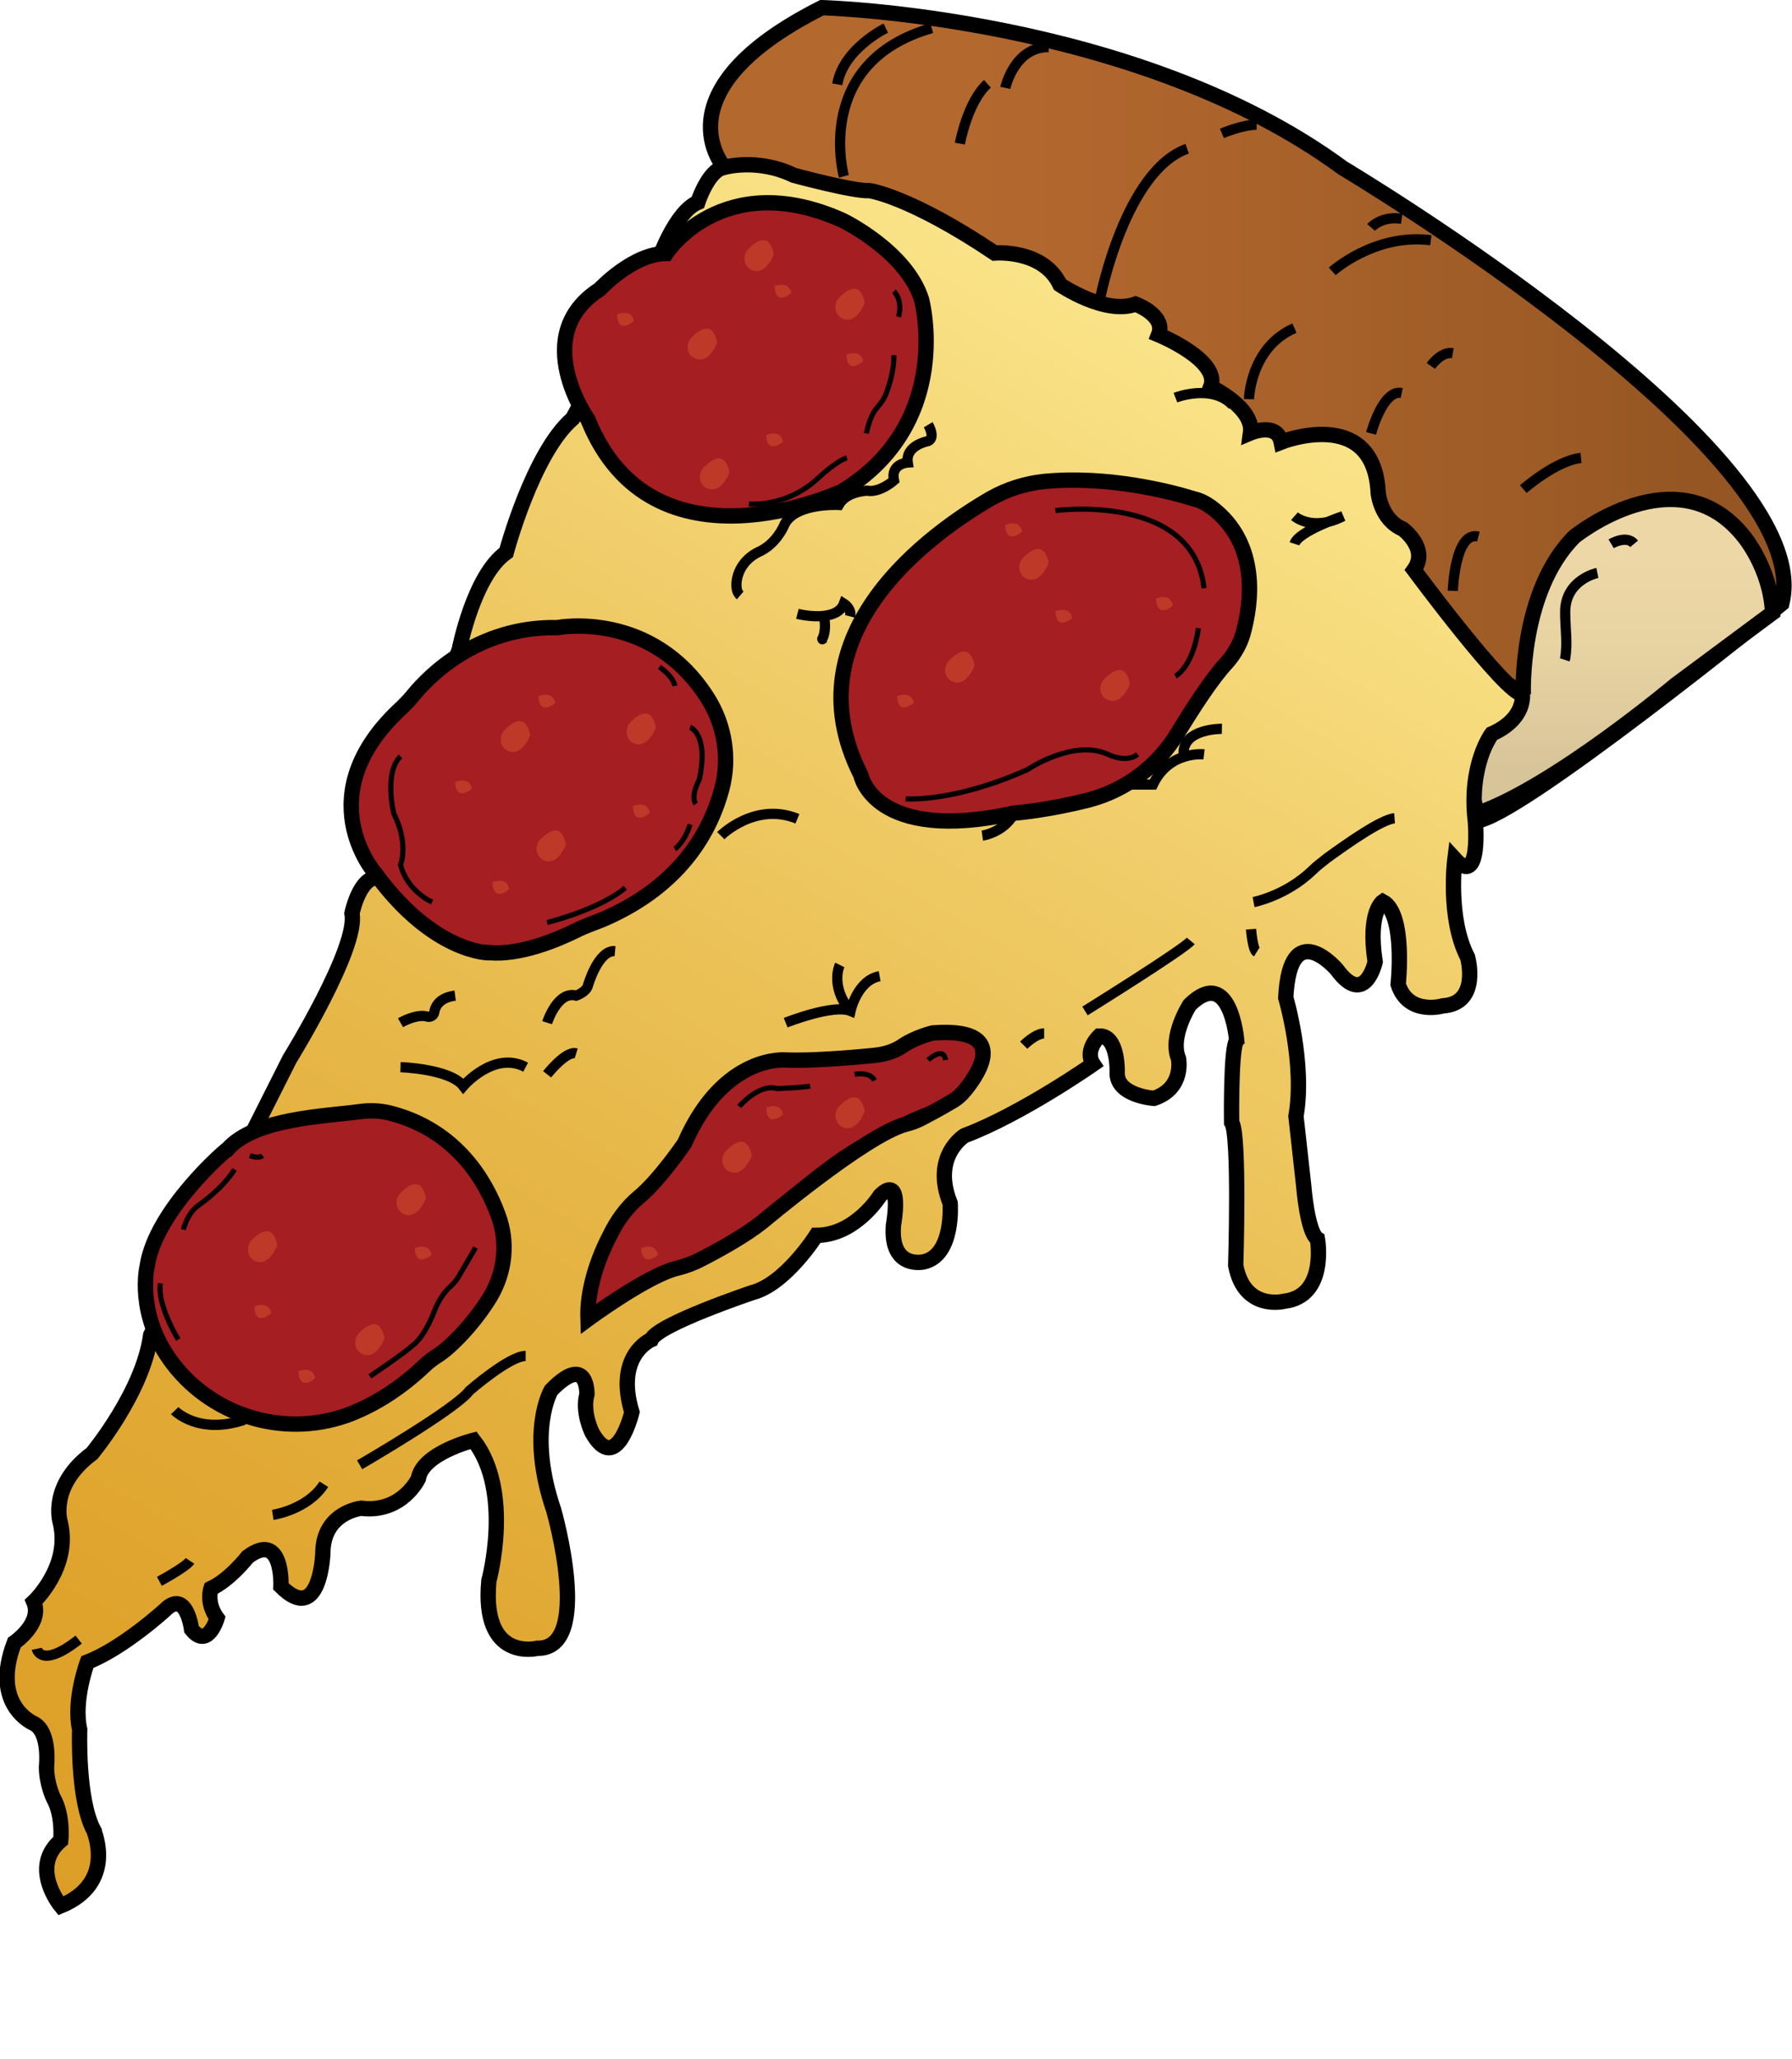 <?xml version="1.0" encoding="utf-8"?>
<!-- Generator: Adobe Illustrator 22.0.1, SVG Export Plug-In . SVG Version: 6.00 Build 0)  -->
<svg id="pizza" class="food" version="1.1" xmlns="http://www.w3.org/2000/svg" xmlns:xlink="http://www.w3.org/1999/xlink" x="0px" y="0px"
	 viewBox="0 0 350.8 402.8" style="enable-background:new 0 0 350.8 402.8;" xml:space="preserve">
<style type="text/css">
	.st0{fill:url(#SVGID_1_);stroke:#000000;stroke-width:3;stroke-miterlimit:10;}
	.st1{fill:url(#SVGID_2_);stroke:#000000;stroke-width:3;stroke-miterlimit:10;}
	.st2{fill:url(#SVGID_3_);stroke:#000000;stroke-width:3;stroke-miterlimit:10;}
	.st3{fill:#BE3927;}
	.st4{fill:#A51E22;stroke:#000000;stroke-width:3;stroke-miterlimit:10;}
	.st5{fill:none;stroke:#000000;stroke-width:2;stroke-miterlimit:10;}
	.st6{fill:none;stroke:#000000;stroke-miterlimit:10;}

	#pizza:hover .st4 {fill:#238b8f;}
</style>
<defs>
	<script xlink:href="../../js/main.js" type="text/javascript">
		
	</script>
</defs>
<g id="crust">
	<linearGradient id="SVGID_1_" gradientUnits="userSpaceOnUse" x1="139.141" y1="81.076" x2="349.313" y2="81.076">
		<stop  offset="0.238" style="stop-color:#B3682E"/>
		<stop  offset="0.436" style="stop-color:#AD642C"/>
		<stop  offset="0.778" style="stop-color:#9D5B26"/>
		<stop  offset="0.913" style="stop-color:#955623"/>
	</linearGradient>
	<path class="st0" d="M141.9,32.9c0,0-13.6-15,19-31.4c0,0,61.5,1.6,102,31.4c0,0,93.4,55.7,85.9,85.2c0,0-52.4,42.5-59.9,42.5
		c0,0-4.5-15,9.2-24.8L141.9,32.9"/>
</g>
<g id="inner_crust">
	<linearGradient id="SVGID_2_" gradientUnits="userSpaceOnUse" x1="317.702" y1="97.663" x2="317.702" y2="159.142">
		<stop  offset="0.184" style="stop-color:#EDD7A6"/>
		<stop  offset="0.45" style="stop-color:#E8D3A3"/>
		<stop  offset="0.696" style="stop-color:#DFCB9D"/>
		<stop  offset="0.843" style="stop-color:#D7C498"/>
	</linearGradient>
	<path class="st1" d="M298.2,135.9c0,0-0.8-20.1,10-30.9c0,0,20.2-16.4,33.2,0c0,0,5.2,6.2,5.6,14.9L328,134
		c0,0-23.6,19.8-38.6,25.1C289.4,159.1,283.9,150.5,298.2,135.9"/>
</g>
<g id="cheese">
	<linearGradient id="SVGID_3_" gradientUnits="userSpaceOnUse" x1="51.536" y1="395.752" x2="239.865" y2="69.557">
		<stop  offset="0" style="stop-color:#DC9E27"/>
		<stop  offset="0.159" style="stop-color:#DFA42D"/>
		<stop  offset="0.428" style="stop-color:#E5B443"/>
		<stop  offset="0.773" style="stop-color:#F1CF6C"/>
		<stop  offset="1" style="stop-color:#FAE489"/>
	</linearGradient>
	<path class="st2" d="M11.9,372.9c0,0-6.2-7.5,0-12.8c0,0,0.5-4.8-1.4-8.2c0,0-1.4-2.8-1.4-6.2c0,0,0.8-6.8-2.5-8.5
		c0,0-8.5-3.5-3.8-15.8c0,0,5.6-3.8,3.8-8c0,0,7.3-6.8,5.2-15.5c0,0-2.3-7.2,6.2-13.5c0,0,10-12,11.5-23.2l27.2-54
		c0,0,13.5-21.8,12.2-28.5c0,0,1.2-5.8,4-6.8l17-44.8c0,0,2.8-14.5,9.2-19c0,0,5.2-19.5,13-26.2l17-31.5c0,0,3.2-9,7.5-10.8
		c0,0,2-6.2,5-6.8c0,0,6.5-2,13.8,1.5c0,0,11.8,3.2,14.8,3c0,0,7.8,1,24.5,12.2c0,0,9.5-0.8,12.8,6.2c0,0,8.8,6,14.8,3.8
		c0,0,6,2.2,4.5,6c0,0,12.2,5,10.2,10.2c0,0,8.5,4,7.8,9c0,0,5.2-2.2,6,1.8c0,0,18.2-7.2,19,10c0,0,0.5,5.2,4.8,7c0,0,5.2,3.8,2.2,8
		c0,0,18,24.3,21.2,24.3c0,0,0.8,4.8-6,7.8c0,0-4.5,6-3.2,17c0,0,1.2,13.2-4,7.5c0,0-1.5,11.5,2.5,19.2c0,0,2.5,9-4.8,9.5
		c0,0-6.8,2-8.8-4.2c0,0,1.5-13.8-3-16.2c0,0-3,2-1.5,11.8c0,0-2,9-7.5,1.5c0,0-9.2-10.8-10,5.5c0,0,3.8,12.8,2,23.2l1.5,13.5
		c0,0,0.7,9.2,2.7,10.5c0,0,2,11.2-6.5,12.2c0,0-7.8,2-9.5-7c0,0,0.8-25.8-0.8-28c0,0-0.2-14.8,1-16c0,0-1.2-14.8-9.2-7
		c0,0-4,6.2-2.2,10.5c0,0,1.2,5.8-4.8,7.8c0,0-7.5-0.5-7.2-5.2c0,0,0.2-7.1-3.5-7c0,0-3,2.8-1.2,5.5c0,0-14,9.8-25.2,14
		c0,0-6.5,4-2.8,13.2c0,0,0.8,10.2-5.2,11.5c0,0-6.6,1.5-5.9-7.2c0,0,1.9-10.2-2.6-5.8c0,0-4.8,7.8-12.5,7.8c0,0-6,9.5-12.5,11.2
		c0,0-18.5,6.2-19.8,9.2c0,0-7.2,3-3.8,14.2c0,0-3,12.5-7.8,4c0,0-2-4-1-7.5c0,0,0.2-8.2-7-0.8c0,0-4.8,8,0.5,23.5
		c0,0,7.8,27.2-3.2,27c0,0-11,2.8-9.5-13.2c0,0,4.8-17.5-3-27.5c0,0-10,2.5-10.8,7.5c0,0-3.2,6.8-11.2,5.8c0,0-7.5,0.8-7.5,8.8
		c0,0-0.5,14.2-8.2,6.5c0,0,0.5-11-6.5-5.8c0,0-3.5,4.5-7.2,6.2c0,0-1,2.8,1.2,5.8c0,0-1.8,6.2-5,2.2c0,0-1-8-5.2-3.8
		c0,0-8.2,7.5-15.2,10.2c0,0-2.8,7.5-1.5,13.2c0,0-0.5,13.8,2.8,19.8C18.4,358.4,22.8,368.4,11.9,372.9z"/>
	<path class="st3" d="M68.8,239.9c0,0,2.8-1.2,3.3,1.3C72.1,241.2,68.9,244,68.8,239.9z"/>
</g>
<g id="pepperoni">
	<path class="st4" d="M28.8,247.8c0,0-2.3,9.5,5.1,19.1c8.2,10.6,22.6,14.6,35.1,9.6c4.4-1.8,9.1-4.6,14-9.2c0.9-0.9,1.9-1.6,3-2.3
		c2.5-1.7,6.9-6.2,10-11.3c2.9-4.9,3.5-10.7,1.5-16c-2.4-6.6-8.1-16.4-20.7-19.8c-2.1-0.6-4.3-0.7-6.4-0.4
		c-6.6,0.9-20.5,1.3-25.8,7.3C44.4,224.8,30.4,236.8,28.8,247.8z"/>
	<path class="st4" d="M73.4,170.8c0,0-13.4-15.3,5.3-32.4c0.8-0.8,1.6-1.6,2.3-2.5c2.9-3.5,12.4-13.4,28.1-13.1
		c0,0,18.5-3.6,29.5,13.9c3.3,5.3,4.3,11.7,2.7,17.7c-2.1,7.8-7.6,18.5-22.6,25.2c-2,0.9-4.1,1.5-6,2.5c-3.9,1.9-10.9,4.8-16.9,4.3
		C95.8,186.5,84.8,186.5,73.4,170.8z"/>
	<path class="st4" d="M115.1,258.1c0,0,11.8-8.7,17.6-10c1.6-0.4,3.2-1,4.7-1.8c3.3-1.7,8.4-4.5,11.8-7.2c0,0,20.2-17,28-19.1
		c1.2-0.3,2.3-0.7,3.4-1.3c1.5-0.8,3.6-1.9,5.6-3.1c1.1-0.6,2-1.4,2.8-2.4c2.9-3.6,8.4-12.2-6.4-11.1c0,0-3.3,0.8-5.7,2.4
		c-1.7,1.2-3.7,1.8-5.8,2c-4.9,0.5-12.8,1.1-17.2,0.9c0,0-12.2-1.3-19.9,16.3c0,0-4.9,7.2-8.9,10.5c-2.4,2-4.3,4.6-5.7,7.5
		C117.1,246.1,114.9,252.2,115.1,258.1z"/>
	<path class="st4" d="M115.1,82.1c0,0-11.7-16.5,2.3-25.5c0,0,6.5-7,13-7c0,0,11-17,34.5-6.5c0,0,12.5,6,15.5,15.5
		c0,0,6.5,24-15.5,37.5C164.9,96.1,127.8,113.6,115.1,82.1z"/>
	<path class="st4" d="M230.5,143.5c3-4.9,6.7-10.7,9.7-13.9c1.4-1.6,2.5-3.5,3.1-5.5c1.7-6,3.3-17.7-6.1-24.8
		c-1.1-0.8-2.2-1.4-3.5-1.7c-4.5-1.4-16.8-4.6-29.3-3.4c-3.7,0.4-7.2,1.5-10.4,3.3c-11.4,6.6-39.6,26.3-25.5,54.1
		c0,0,2.5,13.5,30,7.5c0,0,6.5-0.5,14.7-2.6C220.4,154.6,226.6,149.9,230.5,143.5z"/>
	<path class="st3" d="M49.8,255.6c0,0,2.8-1.2,3.3,1.3C53.1,257,49.9,259.8,49.8,255.6z"/>
	<path class="st3" d="M81.2,244.2c0,0,2.8-1.2,3.3,1.3C84.5,245.5,81.4,248.3,81.2,244.2z"/>
	<path class="st3" d="M125.5,244.2c0,0,2.8-1.2,3.3,1.3C128.9,245.5,125.7,248.3,125.5,244.2z"/>
	<path class="st3" d="M150,216.7c0,0,2.8-1.2,3.3,1.3C153.3,218.1,150.1,220.9,150,216.7z"/>
	<path class="st3" d="M175.6,136.2c0,0,2.8-1.2,3.3,1.3C178.9,137.5,175.8,140.3,175.6,136.2z"/>
	<path class="st3" d="M226.3,117.1c0,0,2.8-1.2,3.3,1.3C229.7,118.5,226.5,121.3,226.3,117.1z"/>
	<path class="st3" d="M196.8,102.7c0,0,2.8-1.2,3.3,1.3C200.1,104,196.9,106.9,196.8,102.7z"/>
	<path class="st3" d="M58.4,268.3c0,0,2.8-1.2,3.3,1.3C61.8,269.6,58.6,272.5,58.4,268.3z"/>
	<path class="st3" d="M206.6,119.6c0,0,2.8-1.2,3.3,1.3C209.9,120.9,206.8,123.7,206.6,119.6z"/>
</g>
<g id="lines">
	<path class="st5" d="M7.2,322.6c0,0,0.8,4,8.2-1.8"/>
	<path class="st5" d="M31.2,309.4c0,0,5.2-2.8,6-4"/>
	<path class="st5" d="M53.4,296.4c0,0,6.8-1,10-6"/>
	<path class="st5" d="M70.4,286.6c0,0,19-11,21.5-14.5c0,0,7.8-6.8,11-6.8"/>
	<path class="st5" d="M115.1,258.5c0,0,10.7-8.7,20.7-11c0,0,9-4.3,14.7-9.7c0,0,13.3-12.3,21-15.3c0,0,8.3-5,13.7-6"/>
	<path class="st5" d="M200.4,204.5c0,0,2.3-2.3,4-2.3"/>
	<path class="st5" d="M212.4,197.8c0,0,19.3-12,20.7-13.7"/>
	<path class="st5" d="M244.9,181.8c0,0,0.3,4,1.1,4.5"/>
	<path class="st5" d="M245.4,176.5c0,0,6.3-1.2,11.5-6.2c0.9-0.9,2-1.7,3-2.5c3.6-2.6,10.5-7.5,13.1-7.7"/>
	<path class="st5" d="M34.2,276c0,0,4.6,4.8,13.6,1.8"/>
	<path class="st5" d="M78.4,208.8c0,0,9.7,0.3,12.3,3.7c0,0,6-7,12.2-3.7"/>
	<path class="st5" d="M78.4,200.1c0,0,3.1-1.8,5.2-1.2c0.6,0.2,1.3-0.2,1.4-0.8c0.2-1.3,1.1-2.9,4.1-3.3"/>
	<path class="st5" d="M107.1,210.2c0,0,3.7-4.7,5.7-4.1"/>
	<path class="st5" d="M107.1,200.1c0,0,2-6.3,5.7-5.3c0,0,2-0.7,2.3-2c0,0,2-7,5.3-6.7"/>
	<path class="st5" d="M141.1,163.5c0,0,6.7-6.7,15-3.3"/>
	<path class="st5" d="M153.8,200.1c0,0,9.3-3.7,12.7-2.3c0,0,1.3-6,5.7-6.8"/>
	<path class="st5" d="M164.4,188.8c0,0-2,4,2,9"/>
	<path class="st5" d="M156.1,120.1c0,0,2.7,0.7,5.2,0.4c1.7-0.2,3.3-0.8,3.9-2.4c0,0,1.6,1,1.2,2.5"/>
	<path class="st5" d="M161.3,124.8c-1.2,1,0.8-0.1,0-4.2"/>
	<path class="st5" d="M181.7,83.1c0,0,1.5,2.5,0,3.2c0,0-4.5,0.8-4,4.2c0,0-3.4,0.2-2.7,3.5c0,0-2.8,2.5-5.3,2
		c-1.2,0.1-4.2,0.5-5.5,2.8c0,0-9-0.5-10.8,4.2c0,0-1.5,3.5-4.9,5c-2.3,1.1-4,3.2-4.3,5.8c-0.1,1.1,0,2.1,0.7,2.7"/>
	<path class="st5" d="M192.3,163.5c0,0,4.2-0.6,6.2-4.3"/>
	<path class="st5" d="M235.7,147.6c0,0-6.8-0.8-10,5.9h-5.4"/>
	<path class="st5" d="M239.2,142.6c0,0-7.8-0.1-7.5,5"/>
	<path class="st5" d="M253.4,101c0,0,3.5,3.1,9.5,0c0,0-8.7,2.9-9.5,5.4"/>
	<path class="st5" d="M230.1,77.8c0,0,7.2-2.8,11.2,1.5"/>
	<path class="st6" d="M35.9,240.6c0,0,0.7-3.2,3-4.8c0,0,4.7-3.2,7-7"/>
	<path class="st6" d="M48.9,226.1c0,0,1.7,0.7,2.5,0"/>
	<path class="st6" d="M34.9,262.1c0,0-4.2-6.8-3.5-11"/>
	<path class="st6" d="M72.4,269.3c0,0,7-4.7,8.3-6c0,0,2.2-1.3,4.3-6.7c0,0,1.1-3.1,3.1-4.8c0.6-0.6,1.2-1.2,1.6-1.9l3.4-5.8"/>
	<path class="st6" d="M84.6,176.5c0,0-4.8-2-6.2-7.3c0,0,1.7-4-1.3-10c0,0-2-8,1.3-11.2"/>
	<path class="st6" d="M129.1,130.5c0,0,2.7,1.8,3,3.7"/>
	<path class="st6" d="M107.1,180.5c0,0,10.2-2.5,15.3-6.8"/>
	<path class="st6" d="M132.1,166.1c0,0,1.8-1.1,3-4.8"/>
	<path class="st6" d="M135.1,142.3c0,0,3.7,1.3,1.8,10.2c0,0-1.8,3.3-0.7,4.8"/>
	<path class="st6" d="M175,57c0,0,1.8,1.7,0.9,5"/>
	<path class="st6" d="M146.6,98.6c0,0,7.2,0.8,13.5-5c0,0,3.7-3.5,5.7-4"/>
	<path class="st6" d="M169.6,84.8c0,0,0.6-3.2,1.9-4.8c0.8-0.9,1.6-1.9,2-3.1c0.7-1.8,1.5-4.5,1.5-7.4"/>
	<path class="st6" d="M206.6,99.9c0,0,27-3.6,29.1,15.2"/>
	<path class="st6" d="M177.3,156.3c0,0,9.2,0.8,23.8-5.7c0,0,9-6.1,15.8-3c0,0,3.5,1.8,5.8,0"/>
	<path class="st6" d="M230.1,132.3c0,0,3.4-1.7,4.5-9.4"/>
	<path class="st6" d="M144.7,216.5c0,0,3.9-4.6,7.5-3.5c0,0,4.9-0.2,6.4-0.5"/>
	<path class="st6" d="M167.3,210.2c0,0,3-0.6,3.9,1.2"/>
	<path class="st6" d="M181.7,207.4c0,0,3-2.8,3.4,0"/>
	<path class="st5" d="M315.4,106.4c0,0,3-1.8,4.5,0"/>
	<path class="st5" d="M312.7,112.1c0,0-6.4,1.3-6.3,7.8c0,3,0.5,5.9,0,8.9l-0.1,0.3"/>
	<path class="st5" d="M284.4,115.6c0,0,0.4-11.8,5-10.6"/>
	<path class="st5" d="M298.2,95.7c0,0,6.4-5.6,11.3-6.1"/>
	<path class="st5" d="M280.1,71.6c0,0,2-2.9,4.3-2.5"/>
	<path class="st5" d="M268.4,84.8c0,0,2.3-8.7,6-7.9"/>
	<path class="st5" d="M244.5,78.1c0,0,0.2-10.1,8.9-13.9"/>
	<path class="st5" d="M260.8,53.1c0,0,8.3-7.5,19.3-6.1"/>
	<path class="st5" d="M268.4,44.5c0,0,2-2.3,6-1.7"/>
	<path class="st5" d="M215.4,58.2c0,0,4.9-24.8,17-29.1"/>
	<path class="st5" d="M239.2,26.1c0,0,4-1.7,6.8-1.7"/>
	<path class="st5" d="M187.9,28.1c0,0,1.5-8.2,5.4-11.7"/>
	<path class="st5" d="M196.8,17.2c0,0,1.7-8,8.5-8"/>
	<path class="st5" d="M165.2,34.5c0,0-6.2-22.3,17.2-29"/>
	<path class="st5" d="M173.4,5.5c0,0-8.3,4-9.5,11"/>
</g>
<g id="shades">
	<path class="st3" d="M135.4,66c1.7-1.7,4.1-3.2,5,1c0,0-1.5,4.2-4.2,3.2C134.4,69.6,134.1,67.3,135.4,66z"/>
	<path class="st3" d="M105.8,164.2c1.7-1.7,4.1-3.2,5,1c0,0-1.5,4.2-4.2,3.2C104.9,167.8,104.5,165.5,105.8,164.2z"/>
	<path class="st3" d="M185.8,129.2c1.7-1.7,4.1-3.2,5,1c0,0-1.5,4.2-4.2,3.2C184.8,132.8,184.5,130.5,185.8,129.2z"/>
	<path class="st3" d="M70.3,260.8c1.7-1.7,4.1-3.2,5,1c0,0-1.5,4.2-4.2,3.2C69.4,264.4,69,262.1,70.3,260.8z"/>
	<path class="st3" d="M98.8,142.8c1.7-1.7,4.1-3.2,5,1c0,0-1.5,4.2-4.2,3.2C97.9,146.4,97.5,144.1,98.8,142.8z"/>
	<path class="st3" d="M137.8,91.4c1.7-1.7,4.1-3.2,5,1c0,0-1.5,4.2-4.2,3.2C136.8,95,136.5,92.7,137.8,91.4z"/>
	<path class="st3" d="M164.3,58.2c1.7-1.7,4.1-3.2,5,1c0,0-1.5,4.2-4.2,3.2C163.4,61.8,163,59.5,164.3,58.2z"/>
	<path class="st3" d="M142.2,225.1c1.7-1.7,4.1-3.2,5,1c0,0-1.5,4.2-4.2,3.2C141.2,228.7,140.9,226.4,142.2,225.1z"/>
	<path class="st3" d="M78.4,233.4c1.7-1.7,4.1-3.2,5,1c0,0-1.5,4.2-4.2,3.2C77.5,237,77.1,234.7,78.4,233.4z"/>
	<path class="st3" d="M216.2,132.8c1.7-1.7,4.1-3.2,5,1c0,0-1.5,4.2-4.2,3.2C215.2,136.4,214.9,134.1,216.2,132.8z"/>
	<path class="st3" d="M89.1,153c0,0,2.8-1.2,3.3,1.3C92.4,154.3,89.3,157.1,89.1,153z"/>
	<path class="st3" d="M123.9,157.7c0,0,2.8-1.2,3.3,1.3C127.2,159.1,124,161.9,123.9,157.7z"/>
	<path class="st3" d="M105.4,136.2c0,0,2.8-1.2,3.3,1.3C108.8,137.5,105.6,140.3,105.4,136.2z"/>
	<path class="st3" d="M150,85.1c0,0,2.8-1.2,3.3,1.3C153.3,86.4,150.1,89.2,150,85.1z"/>
	<path class="st3" d="M120.8,61.5c0,0,2.8-1.2,3.3,1.3C124.1,62.8,120.9,65.7,120.8,61.5z"/>
	<path class="st3" d="M165.7,69.4c0,0,2.8-1.2,3.3,1.3C169,70.7,165.8,73.5,165.7,69.4z"/>
	<path class="st3" d="M49.3,242.6c1.7-1.7,4.1-3.2,5,1c0,0-1.5,4.2-4.2,3.2C48.4,246.2,48,243.9,49.3,242.6z"/>
	<path class="st3" d="M200.3,109.1c1.7-1.7,4.1-3.2,5,1c0,0-1.5,4.2-4.2,3.2C199.4,112.7,199,110.4,200.3,109.1z"/>
	<path class="st3" d="M164.3,216.4c1.7-1.7,4.1-3.2,5,1c0,0-1.5,4.2-4.2,3.2C163.4,220,163,217.7,164.3,216.4z"/>
	<path class="st3" d="M123.4,141.3c1.7-1.7,4.1-3.2,5,1c0,0-1.5,4.2-4.2,3.2C122.5,144.9,122.2,142.6,123.4,141.3z"/>
	<path class="st3" d="M146.5,48.7c1.7-1.7,4.1-3.2,5,1c0,0-1.5,4.2-4.2,3.2C145.6,52.3,145.2,50,146.5,48.7z"/>
	<path class="st3" d="M151.6,56c0,0,2.8-1.2,3.3,1.3C155,57.3,151.8,60.1,151.6,56z"/>
	<path class="st3" d="M96.4,172.6c0,0,2.8-1.2,3.3,1.3C99.7,174,96.6,176.8,96.4,172.6z"/>
</g>
</svg>
